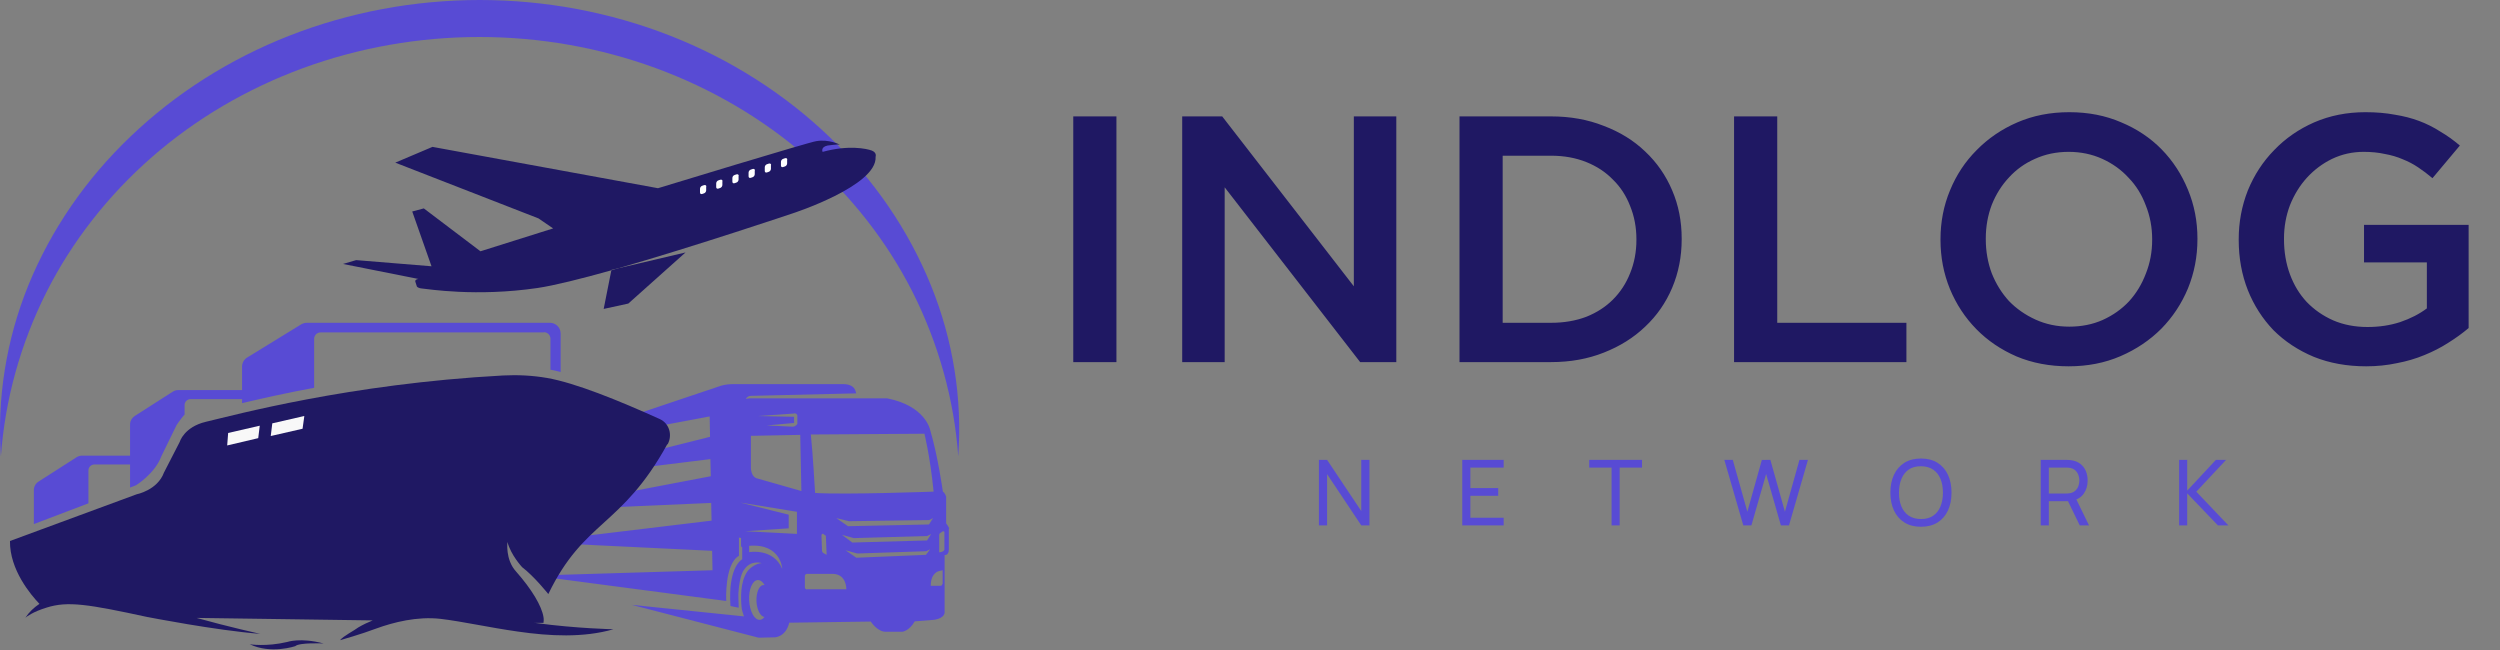 <svg width="200" height="52" viewBox="0 0 200 52" fill="none" xmlns="http://www.w3.org/2000/svg">
<rect x="0" y="0" width="200" height="52" fill="#808080" stroke="none"/>
<path d="M0.073 36.506C-0.088 34.183 0.017 31.867 0.386 29.564C0.754 27.259 1.381 25.015 2.265 22.831C3.169 20.614 4.308 18.504 5.683 16.5C7.058 14.496 8.641 12.641 10.43 10.932C12.231 9.208 14.2 7.664 16.341 6.304C18.483 4.944 20.752 3.793 23.148 2.854C24.348 2.384 25.573 1.971 26.819 1.616C28.065 1.259 29.327 0.961 30.606 0.721C31.884 0.481 33.173 0.302 34.472 0.182C35.771 0.061 37.074 0 38.38 0C39.685 0 40.986 0.061 42.286 0.182C43.584 0.302 44.873 0.481 46.153 0.721C47.431 0.961 48.694 1.259 49.94 1.616C51.186 1.971 52.409 2.384 53.609 2.854C56.007 3.793 58.276 4.944 60.419 6.304C62.562 7.665 64.534 9.208 66.335 10.932C68.12 12.642 69.698 14.499 71.07 16.502C72.441 18.506 73.576 20.616 74.476 22.831C75.362 25.015 75.987 27.259 76.356 29.564C76.724 31.869 76.825 34.183 76.66 36.506C76.495 34.236 76.106 31.997 75.493 29.792C74.88 27.586 74.055 25.45 73.016 23.382C71.987 21.349 70.761 19.423 69.336 17.602C67.91 15.782 66.31 14.1 64.537 12.556C64.101 12.175 63.656 11.804 63.201 11.444C62.746 11.083 62.282 10.732 61.809 10.391C61.335 10.051 60.854 9.721 60.362 9.4C59.873 9.08 59.374 8.772 58.867 8.473C58.361 8.177 57.847 7.889 57.326 7.613C56.804 7.338 56.275 7.074 55.74 6.821C55.204 6.569 54.664 6.328 54.116 6.098C53.569 5.87 53.015 5.653 52.456 5.447C51.897 5.243 51.333 5.05 50.764 4.87C50.194 4.689 49.62 4.522 49.042 4.367C48.465 4.211 47.883 4.069 47.298 3.939C46.712 3.809 46.124 3.691 45.533 3.588C44.942 3.483 44.348 3.392 43.752 3.313C43.155 3.235 42.558 3.169 41.958 3.117C41.359 3.064 40.759 3.025 40.157 2.999C39.555 2.973 38.953 2.96 38.351 2.96C37.749 2.96 37.147 2.973 36.545 2.999C35.944 3.025 35.343 3.064 34.743 3.117C34.145 3.169 33.546 3.235 32.951 3.313C32.354 3.392 31.76 3.483 31.168 3.588C30.577 3.691 29.989 3.809 29.404 3.939C28.818 4.069 28.237 4.211 27.659 4.367C27.081 4.522 26.507 4.689 25.939 4.87C25.37 5.05 24.806 5.243 24.247 5.447C23.688 5.653 23.134 5.87 22.587 6.098C22.039 6.328 21.497 6.569 20.962 6.821C20.426 7.074 19.899 7.338 19.377 7.613C18.856 7.889 18.341 8.177 17.834 8.473C17.328 8.772 16.83 9.08 16.339 9.4C15.849 9.721 15.367 10.051 14.893 10.391C14.421 10.732 13.955 11.083 13.501 11.444C13.046 11.804 12.601 12.175 12.165 12.556C10.397 14.101 8.803 15.784 7.382 17.604C5.959 19.425 4.736 21.351 3.71 23.382C2.673 25.45 1.848 27.586 1.237 29.792C0.625 31.997 0.237 34.236 0.073 36.506Z" fill="#584BD4"/>
<path d="M75.938 42.266C75.938 42.266 75.846 42.065 75.692 41.865V39.728C75.692 39.728 75.615 39.45 75.429 39.329C75.429 39.329 75.044 36.513 74.411 34.391C74.411 34.391 74.041 32.467 70.974 31.868H59.978C59.978 31.868 59.825 31.868 59.671 31.929C59.731 31.776 59.886 31.669 60.056 31.669L68.49 31.469C68.413 30.915 67.996 30.729 67.442 30.729H58.7C58.359 30.729 58.02 30.761 57.697 30.853L42.262 36.037L56.772 33.315L56.803 34.945L42.677 38.481L56.832 36.728L56.864 38.098L42.354 40.865L56.895 40.235L56.926 41.65L42.616 43.374L56.971 44.065L57.002 45.619L42.708 46.049L58.097 48.079C58.097 48.079 57.944 45.126 59.115 44.466C59.115 44.112 59.115 43.603 59.115 43.004C59.162 43.02 59.222 43.035 59.285 43.035V43.666C59.285 43.666 59.285 43.758 59.377 43.789V44.742C59.377 44.742 58.22 45.296 58.438 48.48C58.438 48.48 58.9 48.588 59.099 48.617C59.07 48.141 59.07 47.48 59.07 47.48C59.162 45.941 59.532 45.572 59.532 45.572C60.072 44.758 60.935 45.049 60.935 45.049C60.426 45.081 59.933 45.495 59.779 45.726C59.209 46.572 59.254 47.879 59.332 48.617C59.346 48.787 59.424 49.049 59.516 49.31L50.542 48.388L60.689 51.016L61.953 50.987H61.983C61.983 50.987 62.862 50.971 63.14 49.816L69.662 49.724C69.662 49.724 70.187 50.556 70.88 50.541H72.176C72.176 50.541 72.732 50.494 73.178 49.709L74.705 49.587C74.705 49.587 75.506 49.509 75.568 49.018V44.403C75.584 44.403 75.907 44.45 75.907 43.941C75.907 43.896 75.907 42.282 75.907 42.282L75.938 42.266ZM73.95 34.683C73.95 34.683 74.396 36.42 74.689 39.329C74.689 39.329 67.626 39.589 65.207 39.436C65.207 39.436 65.021 36.16 64.866 34.759L73.949 34.698V34.683H73.95ZM74.319 41.957L67.844 42.096L66.902 41.45L67.92 41.697L74.335 41.605L74.642 41.45L74.319 41.957ZM74.49 42.726L74.165 43.235L68.182 43.403L67.364 42.789L68.306 43.049L74.18 42.881L74.49 42.726ZM66.131 44.388L65.884 44.249C65.808 44.204 65.761 44.127 65.761 44.049L65.716 42.834C65.716 42.757 65.792 42.665 65.853 42.712L66.07 42.865C66.07 42.896 66.131 44.403 66.131 44.403V44.388H66.131ZM63.51 33.068C63.51 33.068 63.741 33.037 63.788 33.236V33.913C63.788 33.913 63.633 34.176 63.31 34.129L61.35 34.037L63.525 33.837V33.344L60.657 33.283L63.51 33.084V33.068ZM61.166 49.341C61.059 49.494 60.92 49.588 60.781 49.588C60.348 49.601 59.978 48.91 59.933 48.034C59.886 47.157 60.195 46.419 60.626 46.403C60.828 46.403 61.012 46.54 61.166 46.803C61.135 46.803 61.104 46.803 61.074 46.803C60.734 46.818 60.487 47.403 60.518 48.11C60.55 48.787 60.842 49.341 61.166 49.356V49.341ZM62.57 45.495C61.859 43.818 59.933 44.172 59.933 44.172V43.666C62.507 43.45 62.599 45.572 62.57 45.495ZM59.639 42.497L63.095 42.266V41.174L59.222 40.205L63.756 40.943V42.712L59.624 42.497H59.639ZM60.657 38.297C60.041 38.205 60.072 37.389 60.072 37.389V34.867L64.019 34.79L64.111 39.282L60.657 38.297ZM64.559 47.157C64.467 47.157 64.388 47.081 64.388 46.986V46.08C64.388 45.988 64.467 45.91 64.559 45.91H66.655C67.75 45.957 67.705 47.141 67.705 47.141H64.559V47.157ZM74.057 44.388L68.505 44.618L67.642 44.02L68.584 44.28L74.104 44.096L74.412 43.941L74.073 44.388H74.057ZM75.382 46.726C75.382 46.803 75.322 46.865 75.245 46.865H74.459C74.459 45.773 75.151 45.679 75.151 45.679L75.414 45.618V46.711L75.382 46.726ZM75.553 43.957C75.553 43.957 75.537 44.157 75.136 44.188V42.804C75.136 42.742 75.167 42.665 75.23 42.634L75.414 42.511C75.476 42.481 75.553 42.511 75.553 42.589V43.957H75.553ZM43.526 26.592H25.654C25.362 26.592 25.131 26.823 25.131 27.115V31.023C22.817 31.453 20.86 31.9 19.364 32.252V31.929H15.245C14.985 31.929 14.767 32.144 14.767 32.406V33.16C14.444 33.53 14.135 33.99 14.135 33.99L12.917 36.483C12.393 37.898 10.882 38.82 10.882 38.82L10.404 39.006V37.158H7.552C7.289 37.158 7.074 37.373 7.074 37.636V40.266L2.709 41.927V39.205C2.709 38.927 2.848 38.681 3.081 38.528L6.132 36.575C6.256 36.498 6.395 36.452 6.549 36.452H10.404V33.96C10.404 33.682 10.543 33.438 10.774 33.283L13.828 31.33C13.951 31.254 14.09 31.207 14.243 31.207H19.364V29.33C19.364 29.038 19.517 28.76 19.763 28.608L24.098 25.946C24.236 25.87 24.389 25.823 24.544 25.823H43.989C44.466 25.823 44.852 26.208 44.852 26.684V29.76C44.574 29.684 44.298 29.623 44.036 29.576V27.101C44.036 26.807 43.803 26.576 43.511 26.576L43.526 26.592Z" fill="#584BD4"/>
<path d="M25.871 51.478C25.871 51.478 23.942 51.386 23.619 51.693C23.619 51.693 21.675 52.355 19.98 51.541C19.98 51.541 21.306 51.756 22.987 51.355C22.987 51.355 24.035 50.987 25.887 51.478H25.871Z" fill="#1F1863"/>
<path d="M53.379 35.544C49.709 42.203 46.733 41.589 43.865 47.525C43.865 47.525 42.755 46.125 41.769 45.372C41.769 45.372 40.874 44.419 40.596 43.358C40.596 43.358 40.412 44.757 41.275 45.711C42.54 47.141 43.341 48.48 43.48 49.372C43.511 49.541 43.495 49.695 43.48 49.832H42.74C42.8 49.832 42.863 49.832 42.925 49.848C46.101 50.278 49.076 50.341 49.076 50.341C46.672 51.032 43.973 50.895 41.428 50.525C39.132 50.202 36.957 49.709 35.246 49.509C33.365 49.294 31.468 49.787 30.111 50.278C28.893 50.74 27.196 51.218 27.196 51.218C27.49 50.863 28.338 50.449 28.676 50.186C29.046 49.971 29.432 49.787 29.818 49.632L15.725 49.433C18.252 50.139 20.813 50.709 20.813 50.709C17.281 50.433 11.855 49.372 11.855 49.372H11.839C7.012 48.325 5.408 48.078 3.742 48.603C2.632 48.94 2.123 49.341 2.031 49.417C2.325 48.971 2.709 48.603 3.157 48.309C2.478 47.603 0.767 45.587 0.798 43.28L10.929 39.544C10.929 39.544 12.595 39.221 13.117 37.806L14.382 35.344C14.382 35.344 14.723 34.16 16.465 33.745C18.7 33.222 27.952 30.7 40.242 30.038C41.428 29.976 42.616 30.038 43.773 30.238C46.04 30.637 49.462 32.023 52.794 33.53C53.55 33.882 53.812 34.806 53.411 35.544L53.379 35.544Z" fill="#1F1863"/>
<path d="M20.797 34.052L18.252 34.638L18.175 35.636L20.658 35.052L20.781 34.052H20.797Z" fill="#F8F8F8"/>
<path d="M24.328 33.283L21.783 33.868L21.66 34.882L24.205 34.299L24.344 33.299L24.328 33.283Z" fill="#F8F8F8"/>
<path d="M70.048 12.55C70.187 14.873 63.402 17.073 63.402 17.073C63.402 17.073 55.738 19.656 49.493 21.455L48.908 21.594V21.625C46.502 22.302 44.343 22.841 43.002 23.04C38.098 23.762 34.181 23.116 33.795 23.085C33.41 23.056 33.349 22.917 33.349 22.917L33.225 22.531C33.178 22.347 33.472 22.316 33.472 22.316L27.443 21.116L28.492 20.809L34.521 21.302L32.979 16.919L33.905 16.672L38.437 20.103L44.251 18.273L43.078 17.472L31.622 13.012L34.598 11.75L52.639 15.057C52.639 15.057 64.882 11.319 65.314 11.29C66.317 11.12 67.18 11.566 67.18 11.566C66.994 11.535 66.209 11.642 66.209 11.642C65.622 11.766 65.808 12.151 65.808 12.151C67.873 11.582 69.324 11.889 69.739 12.043C70.171 12.212 70.048 12.535 70.048 12.535V12.55H70.048Z" fill="#1F1863"/>
<path d="M56.509 14.934C56.509 14.826 56.433 14.781 56.325 14.811L56.186 14.857C56.079 14.889 56 14.996 56 15.104V15.396C56 15.503 56.079 15.548 56.171 15.519L56.31 15.472C56.417 15.441 56.494 15.333 56.494 15.226V14.934H56.509Z" fill="white"/>
<path d="M57.805 14.503C57.805 14.396 57.727 14.349 57.619 14.38L57.48 14.427C57.373 14.456 57.296 14.564 57.296 14.674V14.965C57.296 15.073 57.373 15.118 57.465 15.088L57.604 15.042C57.711 15.01 57.79 14.903 57.79 14.795V14.503H57.805Z" fill="white"/>
<path d="M59.099 14.073C59.099 13.965 59.023 13.918 58.915 13.95L58.776 13.996C58.669 14.026 58.59 14.133 58.59 14.241V14.535C58.59 14.642 58.669 14.687 58.761 14.658L58.9 14.611C59.007 14.58 59.086 14.472 59.086 14.364V14.073H59.099Z" fill="white"/>
<path d="M60.395 13.642C60.395 13.535 60.319 13.488 60.211 13.519L60.072 13.566C59.965 13.595 59.886 13.703 59.886 13.811V14.104C59.886 14.212 59.965 14.257 60.057 14.227L60.196 14.181C60.303 14.149 60.38 14.041 60.38 13.934V13.642H60.395Z" fill="white"/>
<path d="M61.691 13.212C61.691 13.104 61.613 13.057 61.505 13.088L61.366 13.135C61.258 13.165 61.182 13.272 61.182 13.38V13.674C61.182 13.781 61.258 13.826 61.35 13.797L61.489 13.75C61.597 13.719 61.675 13.611 61.675 13.503V13.212H61.691Z" fill="white"/>
<path d="M62.985 12.781C62.985 12.673 62.909 12.626 62.801 12.658L62.662 12.705C62.554 12.734 62.476 12.842 62.476 12.949V13.243C62.476 13.351 62.554 13.396 62.646 13.364L62.785 13.319C62.893 13.288 62.971 13.18 62.971 13.073V12.781H62.985Z" fill="white"/>
<path d="M48.291 24.715L50.264 24.285L54.843 20.195L49.493 21.455C49.294 21.517 49.092 21.562 48.908 21.625L48.291 24.731V24.715Z" fill="#1F1863"/>
<path d="M85.861 9.312H89.314V28.968H85.861V9.312ZM94.576 9.312H97.777L108.307 22.903V9.312H111.705V28.968H108.813L97.974 14.984V28.968H94.576V9.312ZM124.089 25.823C125.119 25.823 126.055 25.664 126.897 25.346C127.74 25.009 128.451 24.55 129.031 23.97C129.63 23.371 130.089 22.669 130.407 21.864C130.744 21.04 130.913 20.151 130.913 19.196V19.14C130.913 18.185 130.744 17.296 130.407 16.472C130.089 15.649 129.63 14.947 129.031 14.366C128.451 13.767 127.74 13.299 126.897 12.962C126.055 12.626 125.119 12.457 124.089 12.457H120.214V25.823H124.089ZM116.76 9.312H124.089C125.624 9.312 127.028 9.565 128.301 10.07C129.593 10.557 130.697 11.24 131.615 12.12C132.551 13 133.271 14.039 133.777 15.237C134.282 16.416 134.535 17.699 134.535 19.084V19.14C134.535 20.525 134.282 21.817 133.777 23.015C133.271 24.213 132.551 25.252 131.615 26.132C130.697 27.012 129.593 27.704 128.301 28.21C127.028 28.715 125.624 28.968 124.089 28.968H116.76V9.312ZM138.725 9.312H142.179V25.823H152.513V28.968H138.725V9.312ZM165.546 26.132C166.519 26.132 167.408 25.954 168.213 25.598C169.037 25.224 169.739 24.728 170.319 24.11C170.9 23.474 171.349 22.734 171.667 21.892C172.004 21.049 172.173 20.151 172.173 19.196V19.14C172.173 18.185 172.004 17.287 171.667 16.444C171.349 15.583 170.89 14.844 170.291 14.226C169.711 13.589 169.009 13.084 168.185 12.71C167.362 12.335 166.463 12.148 165.49 12.148C164.516 12.148 163.618 12.335 162.794 12.71C161.989 13.065 161.296 13.562 160.716 14.198C160.136 14.816 159.677 15.546 159.34 16.388C159.022 17.231 158.863 18.129 158.863 19.084V19.14C158.863 20.095 159.022 21.003 159.34 21.864C159.677 22.706 160.136 23.446 160.716 24.082C161.315 24.7 162.026 25.196 162.85 25.57C163.674 25.945 164.572 26.132 165.546 26.132ZM165.49 29.305C163.973 29.305 162.588 29.043 161.334 28.519C160.079 27.976 159.003 27.246 158.104 26.328C157.206 25.411 156.504 24.344 155.998 23.127C155.493 21.892 155.24 20.581 155.24 19.196V19.14C155.24 17.755 155.493 16.454 155.998 15.237C156.504 14.001 157.215 12.925 158.133 12.008C159.05 11.072 160.136 10.332 161.39 9.789C162.644 9.246 164.029 8.975 165.546 8.975C167.062 8.975 168.447 9.246 169.702 9.789C170.956 10.313 172.032 11.034 172.931 11.951C173.829 12.869 174.531 13.945 175.037 15.181C175.542 16.398 175.795 17.699 175.795 19.084V19.14C175.795 20.525 175.542 21.836 175.037 23.071C174.531 24.288 173.82 25.364 172.903 26.3C171.985 27.218 170.9 27.948 169.645 28.491C168.391 29.034 167.006 29.305 165.49 29.305ZM189.29 29.305C187.755 29.305 186.361 29.052 185.106 28.547C183.852 28.023 182.776 27.311 181.877 26.413C180.997 25.495 180.314 24.428 179.827 23.212C179.341 21.976 179.097 20.638 179.097 19.196V19.14C179.097 17.773 179.341 16.472 179.827 15.237C180.333 14.001 181.035 12.925 181.933 12.008C182.832 11.072 183.899 10.332 185.135 9.789C186.389 9.246 187.755 8.975 189.234 8.975C190.095 8.975 190.872 9.041 191.565 9.172C192.276 9.284 192.931 9.452 193.53 9.677C194.13 9.902 194.691 10.182 195.215 10.52C195.758 10.838 196.282 11.212 196.788 11.643L194.598 14.254C194.223 13.936 193.839 13.646 193.446 13.384C193.053 13.121 192.641 12.906 192.211 12.738C191.78 12.551 191.303 12.41 190.779 12.317C190.273 12.204 189.712 12.148 189.094 12.148C188.195 12.148 187.353 12.335 186.567 12.71C185.799 13.084 185.125 13.589 184.545 14.226C183.983 14.844 183.534 15.574 183.197 16.416C182.879 17.259 182.72 18.148 182.72 19.084V19.14C182.72 20.151 182.879 21.087 183.197 21.948C183.515 22.809 183.965 23.549 184.545 24.166C185.144 24.784 185.846 25.271 186.651 25.627C187.475 25.982 188.392 26.16 189.403 26.16C190.339 26.16 191.209 26.029 192.014 25.767C192.838 25.486 193.549 25.121 194.148 24.672V20.993H189.122V17.989H197.49V26.244C197.003 26.656 196.46 27.049 195.861 27.424C195.281 27.798 194.644 28.126 193.952 28.406C193.278 28.687 192.548 28.902 191.761 29.052C190.975 29.221 190.152 29.305 189.29 29.305Z" fill="#1F1863"/>
<path d="M105.513 42.032V36.79H106.168L108.902 40.885V36.79H109.557V42.032H108.902L106.168 37.933V42.032H105.513ZM116.981 42.032V36.79H120.293V37.406H117.629V39.047H119.857V39.662H117.629V41.417H120.293V42.032H116.981ZM128.925 42.032V37.406H127.138V36.79H131.361V37.406H129.573V42.032H128.925ZM139.464 42.032L137.946 36.79H138.623L139.788 40.936L140.949 36.794L141.63 36.79L142.795 40.936L143.956 36.79H144.636L143.119 42.032H142.471L141.291 37.922L140.112 42.032H139.464ZM153.676 42.141C153.154 42.141 152.711 42.026 152.347 41.795C151.983 41.565 151.705 41.245 151.514 40.834C151.324 40.424 151.23 39.95 151.23 39.411C151.23 38.873 151.324 38.398 151.514 37.988C151.705 37.578 151.983 37.258 152.347 37.027C152.711 36.796 153.154 36.681 153.676 36.681C154.2 36.681 154.644 36.796 155.008 37.027C155.372 37.258 155.649 37.578 155.838 37.988C156.027 38.398 156.122 38.873 156.122 39.411C156.122 39.95 156.027 40.424 155.838 40.834C155.649 41.245 155.372 41.565 155.008 41.795C154.644 42.026 154.2 42.141 153.676 42.141ZM153.676 41.522C154.067 41.525 154.392 41.437 154.651 41.26C154.913 41.081 155.109 40.832 155.237 40.514C155.368 40.196 155.434 39.829 155.434 39.411C155.434 38.991 155.368 38.624 155.237 38.308C155.109 37.993 154.913 37.746 154.651 37.569C154.392 37.392 154.067 37.302 153.676 37.3C153.285 37.298 152.96 37.385 152.7 37.562C152.443 37.739 152.249 37.987 152.118 38.305C151.987 38.623 151.92 38.991 151.918 39.411C151.915 39.829 151.98 40.195 152.111 40.511C152.242 40.826 152.437 41.073 152.697 41.253C152.959 41.43 153.285 41.52 153.676 41.522ZM163.259 42.032V36.79H165.331C165.382 36.79 165.442 36.793 165.513 36.798C165.583 36.8 165.651 36.807 165.716 36.819C166 36.863 166.238 36.96 166.43 37.111C166.624 37.261 166.77 37.452 166.867 37.682C166.964 37.91 167.012 38.164 167.012 38.443C167.012 38.848 166.907 39.2 166.696 39.498C166.484 39.795 166.175 39.98 165.767 40.056L165.52 40.096H163.907V42.032H163.259ZM166.379 42.032L165.345 39.899L165.986 39.702L167.121 42.032H166.379ZM163.907 39.48H165.309C165.355 39.48 165.407 39.478 165.465 39.473C165.526 39.468 165.583 39.46 165.636 39.448C165.804 39.409 165.94 39.338 166.044 39.236C166.151 39.132 166.228 39.011 166.277 38.873C166.326 38.732 166.35 38.589 166.35 38.443C166.35 38.297 166.326 38.155 166.277 38.017C166.228 37.876 166.151 37.754 166.044 37.649C165.94 37.545 165.804 37.475 165.636 37.438C165.583 37.424 165.526 37.415 165.465 37.413C165.407 37.408 165.355 37.406 165.309 37.406H163.907V39.48ZM174.33 42.032V36.79H174.977V39.251L177.271 36.79H178.086L175.705 39.335L178.272 42.032H177.434L174.977 39.469V42.032H174.33Z" fill="#584BD4"/>
</svg>

